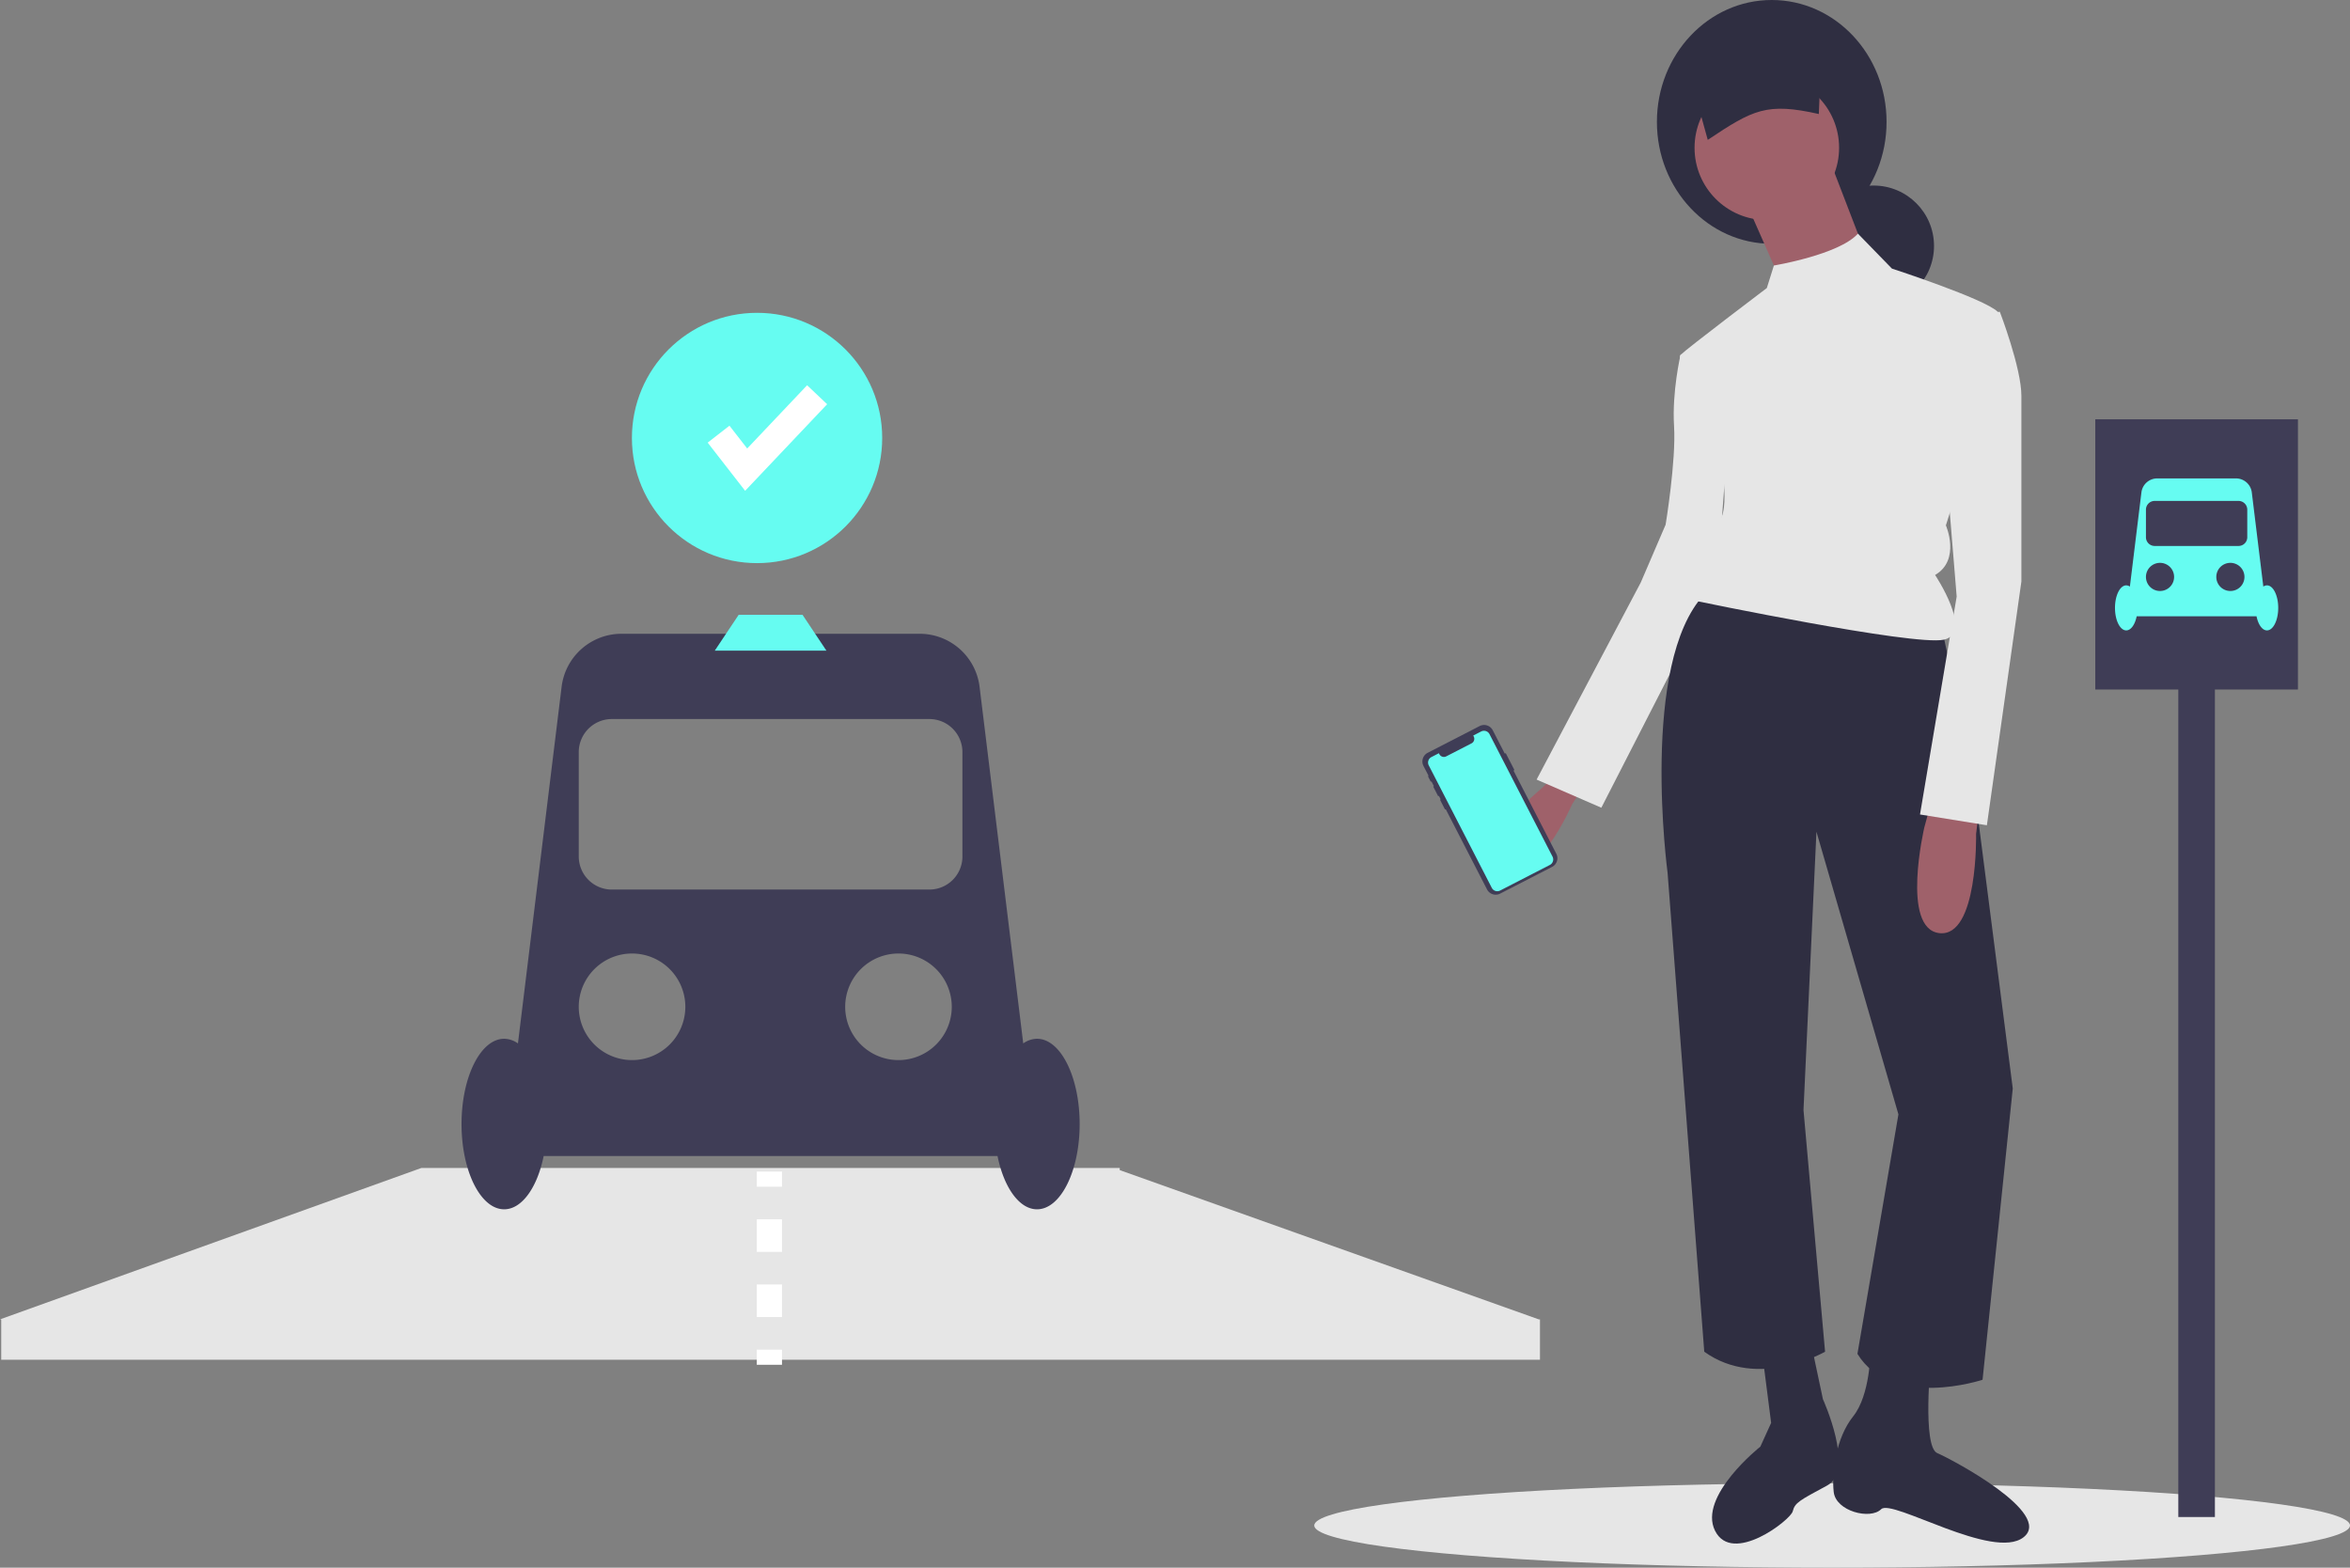 <svg id="b0b64fd3-593b-4f14-838d-bde553553324" data-name="Layer 1" xmlns="http://www.w3.org/2000/svg" width="888" height="592.354" viewBox="0 0 888 592.354"><rect x="0" y="0" width="888" height="592.354" fill="#808080" stroke="none"/><title>order_ride</title><polygon points="581.456 498.527 423.119 442.132 423.119 441.335 420.882 441.335 159.252 441.335 159.185 441.335 0 498.527 0.458 498.527 0.458 513.778 581.914 513.778 581.914 498.527 581.456 498.527" fill="#e6e6e6"/><ellipse cx="692.31" cy="576.401" rx="195.69" ry="15.953" fill="#e6e6e6"/><path d="M748.042,442.773l-9.807,9.198s-26.573,21.669-14.239,29.618,26.086-23.923,26.086-23.923l5.299-8.223Z" transform="translate(-156 -153.823)" fill="#9f616a"/><path d="M804.884,284.667l-13.859,3.261s-3.261,13.859-2.446,26.903-3.191,37.252-3.191,37.252l-9.398,21.858-39.351,74.447,24.461,10.635,43.783-85.496,4.076-54.62Z" transform="translate(-156 -153.823)" fill="#e6e6e6"/><ellipse cx="669.489" cy="46.06" rx="43.39" ry="46.06" fill="#2f2e41"/><circle cx="707.988" cy="92.936" r="22.826" fill="#2f2e41"/><polygon points="692.091 62.365 704.319 94.159 673.341 107.203 670.621 101.038 661.112 79.485 692.091 62.365" fill="#9f616a"/><path d="M889.668,390.647l11.413,53.805,15.489,120.654L905.157,675.162s-34.24,11.413-47.283-9.783l15.489-90.49L842.384,468.094,837.493,573.259l8.152,91.306s-25.272,14.674-45.653,0l-13.859-180.981s-10.598-79.077,13.859-105.165Z" transform="translate(-156 -153.823)" fill="#2f2e41"/><circle cx="667.634" cy="55.843" r="27.31" fill="#9f616a"/><path d="M823.634,262.656l2.671-8.512s24.604-4.053,31.755-12.037l12.858,13.212s35.055,11.413,39.946,16.305-19.566,80.708-19.566,80.708,5.707,13.044-4.076,18.75c0,0,14.674,22.011,3.261,24.457s-93.751-14.674-93.751-14.674-5.707-9.783,7.337-13.859c0,0-4.891-11.413.815-15.489s.815-26.903.815-26.903S788.579,290.374,791.025,287.928,823.634,262.656,823.634,262.656Z" transform="translate(-156 -153.823)" fill="#e6e6e6"/><path d="M903.527,462.387l-.815,6.522s.815,39.131-13.859,37.501-5.707-39.946-5.707-39.946l2.446-8.968Z" transform="translate(-156 -153.823)" fill="#9f616a"/><path d="M885.592,667.825s-3.261,32.609,2.446,35.055,44.022,22.826,32.609,31.794-49.729-14.674-53.805-10.598-17.12.815-17.935-6.522.815-20.381,7.337-28.533,6.522-24.457,6.522-24.457Z" transform="translate(-156 -153.823)" fill="#2f2e41"/><path d="M839.123,655.597,844.83,682.499s12.228,26.903,1.63,32.609-12.228,6.522-13.044,9.783-22.826,20.381-29.348,7.337,17.12-31.794,17.12-31.794l4.076-8.968-4.076-31.794Z" transform="translate(-156 -153.823)" fill="#2f2e41"/><path d="M801.312,206.671c17.165-11.454,22.297-14.192,41.972-9.768l1.18-28.704-50.844,10.666Z" transform="translate(-156 -153.823)" fill="#2f2e41"/><path d="M903.527,272.439l8.152-.815s8.152,21.196,8.152,31.794v70.11l-13.044,92.121-25.272-4.076,13.859-82.338-4.076-49.729Z" transform="translate(-156 -153.823)" fill="#e6e6e6"/><rect x="823.125" y="248.833" width="13.826" height="324.377" fill="#3f3d56"/><rect x="791.75" y="158.433" width="76.574" height="102.099" fill="#3f3d56"/><path d="M1012.626,375.005a2.427,2.427,0,0,0-1.376.464l-4.358-35.588a6.022,6.022,0,0,0-5.977-5.29H971.16a6.022,6.022,0,0,0-5.977,5.29l-4.358,35.588a2.427,2.427,0,0,0-1.376-.464c-2.35,0-4.254,3.809-4.254,8.508s1.905,8.508,4.254,8.508c1.785,0,3.311-2.201,3.942-5.318h45.292c.631,3.117,2.157,5.318,3.942,5.318,2.35,0,4.254-3.809,4.254-8.508S1014.975,375.005,1012.626,375.005Zm-40.414,2.127a5.318,5.318,0,1,1,5.318-5.318A5.318,5.318,0,0,1,972.212,377.132Zm26.588,0a5.318,5.318,0,1,1,5.318-5.318A5.318,5.318,0,0,1,998.8,377.132Zm6.381-20.316a3.299,3.299,0,0,1-3.299,3.299H970.193a3.299,3.299,0,0,1-3.299-3.299V346.398a3.299,3.299,0,0,1,3.299-3.299h31.688a3.299,3.299,0,0,1,3.299,3.299Z" transform="translate(-156 -153.823)" fill="#66fcf1"/><path d="M725.068,438.579l3.103,6.03a.237.237,0,0,1-.102.318l-.15.077,16.166,31.412a3.686,3.686,0,0,1-1.591,4.964l-19.627,10.101a3.685,3.685,0,0,1-4.963-1.591L702.305,459.58l-.108.056a.167.167,0,0,1-.225-.071l-1.766-3.432a.167.167,0,0,1,.072-.225l.108-.056-.665-1.293-.109.056a.175.175,0,0,1-.235-.076l-1.742-3.385a.175.175,0,0,1,.075-.235l.109-.056-.908-1.765-.111.057a.155.155,0,0,1-.209-.067l-.951-1.847a.156.156,0,0,1,.066-.209l.111-.057-1.925-3.74a3.685,3.685,0,0,1,1.59-4.963l19.627-10.101a3.686,3.686,0,0,1,4.964,1.59l4.526,8.793.15-.077A.237.237,0,0,1,725.068,438.579Z" transform="translate(-156 -153.823)" fill="#3f3d56"/><path d="M718.838,431.216l23.818,46.279a2.339,2.339,0,0,1-1.01,3.149l-18.788,9.67a2.335,2.335,0,0,1-3.149-1.008l-23.818-46.279a2.339,2.339,0,0,1,1.009-3.15l2.812-1.447.186.361a1.926,1.926,0,0,0,2.593.831l9.555-4.918a1.926,1.926,0,0,0,.831-2.593l-.186-.361,2.997-1.542A2.338,2.338,0,0,1,718.838,431.216Z" transform="translate(-156 -153.823)" fill="#66fcf1"/><path d="M547.864,546.328a9.19,9.19,0,0,0-5.209,1.755L526.154,413.328a22.803,22.803,0,0,0-22.633-20.031h-112.67a22.803,22.803,0,0,0-22.633,20.031L351.717,548.083a9.19,9.19,0,0,0-5.209-1.755c-8.897,0-16.108,14.424-16.108,32.217s7.212,32.217,16.108,32.217c6.758,0,12.536-8.334,14.927-20.136H532.937c2.391,11.802,8.168,20.136,14.927,20.136,8.897,0,16.108-14.424,16.108-32.217S556.761,546.328,547.864,546.328Zm-153.031,8.054a20.136,20.136,0,1,1,20.136-20.136A20.136,20.136,0,0,1,394.833,554.382Zm100.678,0a20.136,20.136,0,1,1,20.136-20.136A20.136,20.136,0,0,1,495.511,554.382Zm24.163-76.928a12.493,12.493,0,0,1-12.493,12.494H387.191a12.493,12.493,0,0,1-12.493-12.494V438.008A12.493,12.493,0,0,1,387.191,425.514H507.181a12.493,12.493,0,0,1,12.493,12.494Z" transform="translate(-156 -153.823)" fill="#3f3d56"/><polygon points="312.277 245.849 270.094 245.849 279.134 232.29 303.238 232.29 312.277 245.849" fill="#66fcf1"/><circle cx="286.071" cy="165.488" r="47.29" fill="#66fcf1"/><polygon points="281.565 185.45 267.411 167.251 275.642 160.849 282.344 169.466 304.984 145.566 312.555 152.739 281.565 185.45" fill="#fff"/><rect x="285.962" y="442.686" width="9.532" height="5.719" fill="#fff"/><path d="M451.494,651.476H441.962V639.164H451.494Zm0-24.624H441.962V614.54H451.494Z" transform="translate(-156 -153.823)" fill="#fff"/><rect x="285.962" y="509.966" width="9.532" height="5.719" fill="#fff"/></svg>